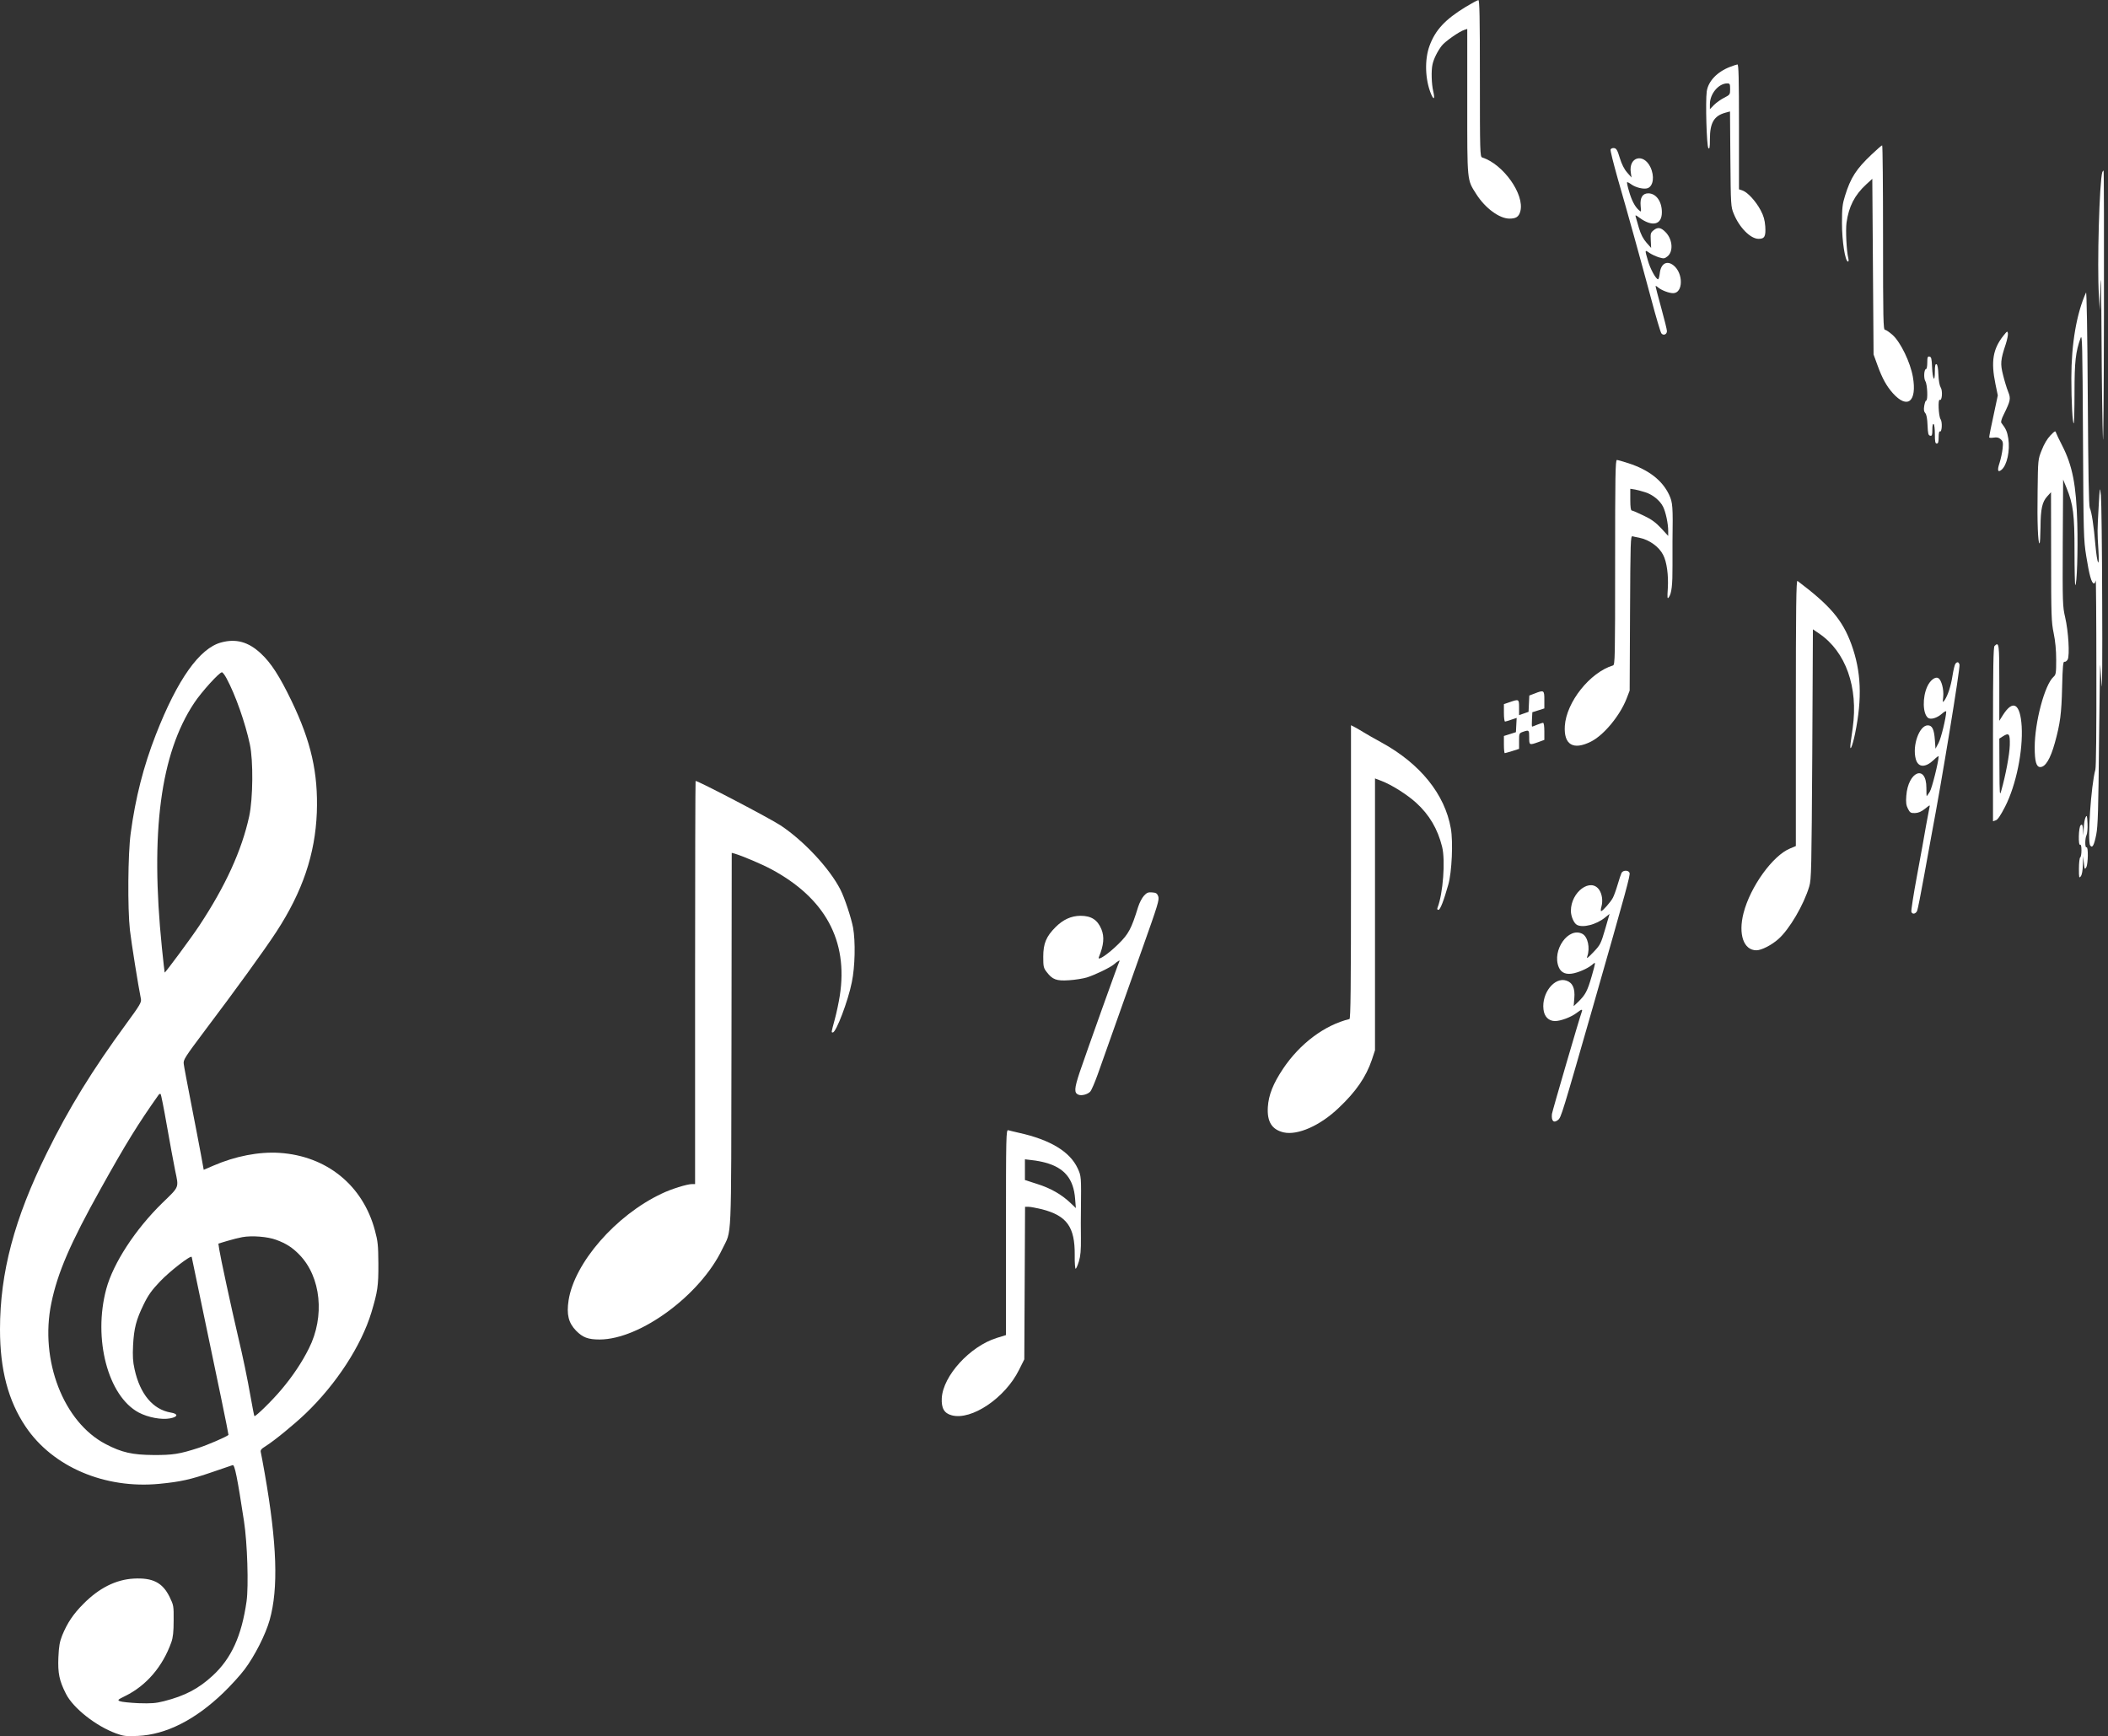 <?xml version="1.0" standalone="no"?>
<!DOCTYPE svg PUBLIC "-//W3C//DTD SVG 20010904//EN"
 "http://www.w3.org/TR/2001/REC-SVG-20010904/DTD/svg10.dtd">
<svg version="1.0" xmlns="http://www.w3.org/2000/svg"
 width="1668pt" height="1374pt" viewBox="0 0 1668 1374"
 preserveAspectRatio="xMidYMid meet">
<rect x="0" y="0" width="1668" height="1374" fill="#333333" stroke="none"/>
<g transform="translate(0,1374) scale(0.1,-0.1)"
fill="#ffffff" stroke="none">
<path d="M11597 13685 c-162 -99 -239 -182 -285 -306 -41 -110 -36 -269 12
-384 22 -51 31 -38 17 22 -14 58 -17 165 -6 213 9 43 39 104 73 148 25 33 140
114 180 126 l22 7 0 -575 c0 -642 -3 -615 72 -733 70 -110 182 -193 262 -193
52 0 74 14 86 58 35 133 -135 373 -302 426 -17 5 -18 44 -18 626 0 490 -3 620
-12 619 -7 0 -53 -25 -101 -54z"/>
<path d="M13690 13211 c-104 -40 -173 -114 -185 -194 -11 -78 -1 -435 13 -449
9 -10 12 4 12 70 0 130 32 185 122 210 l37 10 3 -376 c3 -363 4 -379 26 -432
44 -110 133 -200 197 -200 48 0 58 19 53 99 -4 51 -13 83 -37 128 -38 71 -102
141 -142 155 l-29 10 0 494 c0 389 -3 494 -12 494 -7 -1 -33 -9 -58 -19z m0
-176 c0 -43 -1 -45 -48 -69 -26 -13 -62 -39 -80 -57 l-32 -33 0 40 c0 82 69
164 137 164 21 0 23 -5 23 -45z"/>
<path d="M14809 12517 c-121 -114 -166 -184 -210 -327 -20 -64 -24 -96 -24
-215 0 -142 25 -305 48 -305 5 0 6 12 2 27 -14 57 -22 221 -14 281 18 128 64
218 155 302 l49 45 5 -695 5 -695 32 -88 c37 -102 71 -163 121 -219 116 -129
192 -66 158 130 -20 114 -96 272 -159 330 -26 23 -53 42 -62 42 -13 0 -15 83
-15 730 0 402 -3 730 -7 730 -5 -1 -42 -33 -84 -73z"/>
<path d="M12744 12557 c-3 -8 23 -110 56 -228 77 -266 177 -626 266 -957 37
-140 73 -261 80 -270 15 -20 44 -9 44 18 0 11 -20 93 -45 183 -25 90 -45 168
-45 172 0 4 8 1 18 -8 26 -23 87 -47 121 -47 80 0 82 158 3 220 -53 42 -101
14 -109 -65 -3 -25 -9 -45 -13 -45 -17 0 -62 82 -80 146 -26 89 -26 89 11 63
17 -12 50 -27 74 -35 40 -12 46 -11 69 7 47 37 42 131 -12 189 -38 40 -63 45
-96 19 -25 -20 -27 -26 -24 -81 l3 -60 -37 42 c-26 30 -44 64 -59 114 -11 39
-23 79 -26 90 -5 16 -1 16 28 -6 103 -76 179 -58 179 42 0 86 -45 149 -107
150 -46 0 -67 -34 -61 -100 5 -49 5 -50 -14 -33 -32 28 -58 79 -78 150 -11 36
-18 69 -15 71 2 2 17 -5 33 -17 36 -26 101 -41 130 -30 45 17 55 96 21 167
-55 113 -173 80 -155 -43 l6 -40 -35 40 c-23 26 -43 66 -58 115 -18 61 -27 76
-45 78 -12 2 -24 -3 -28 -11z"/>
<path d="M16635 12378 c-23 -74 -42 -736 -27 -978 l7 -115 5 200 c4 121 7 -50
9 -435 2 -349 7 -700 11 -780 3 -80 7 365 8 988 1 622 0 1132 -3 1132 -3 0 -7
-6 -10 -12z"/>
<path d="M16506 11425 c-75 -166 -116 -407 -116 -676 0 -187 9 -359 19 -359 3
0 6 109 6 243 0 247 9 323 48 432 13 36 15 -47 19 -775 4 -782 5 -821 26 -952
24 -150 41 -209 59 -215 6 -2 13 8 16 24 2 15 5 -307 5 -717 1 -469 -2 -758
-8 -781 -34 -121 -64 -566 -41 -599 17 -25 31 0 48 86 13 65 17 198 22 734 4
360 8 633 10 605 2 -27 7 -99 11 -160 4 -60 6 237 4 660 -1 424 -6 804 -10
845 -9 74 -9 73 -18 -90 -11 -199 -11 -197 -2 -340 10 -156 -9 -124 -24 40
-13 152 -29 257 -44 290 -8 18 -12 271 -16 875 -3 515 -9 842 -14 830z"/>
<path d="M15852 11083 c-83 -105 -99 -204 -63 -380 l19 -92 -24 -113 c-30
-137 -44 -208 -44 -219 0 -4 16 -5 35 -2 26 4 41 1 56 -13 18 -16 20 -27 15
-74 -3 -30 -14 -81 -24 -113 -20 -59 -14 -79 15 -55 44 36 69 152 54 248 -9
55 -18 76 -55 124 -5 7 2 33 19 66 54 110 57 125 35 180 -11 27 -29 86 -40
131 -23 90 -21 120 21 246 11 34 19 73 17 85 -3 20 -6 19 -36 -19z"/>
<path d="M15250 10871 c0 -28 -4 -51 -9 -51 -17 0 -21 -73 -6 -97 16 -24 21
-153 6 -153 -5 0 -11 -19 -15 -41 -5 -30 -3 -46 8 -58 10 -11 16 -43 18 -96 3
-67 6 -80 21 -83 14 -3 17 4 17 48 0 32 4 49 10 45 6 -3 10 -40 10 -81 0 -59
3 -74 15 -74 11 0 15 12 15 51 0 27 4 48 9 45 17 -11 22 74 6 97 -16 24 -22
163 -6 153 18 -11 24 73 7 98 -9 15 -16 53 -18 102 -2 51 -7 79 -15 82 -10 3
-13 -13 -13 -59 0 -92 -18 -61 -22 36 -3 67 -6 80 -20 83 -15 3 -18 -4 -18
-47z"/>
<path d="M16224 10294 c-24 -25 -50 -68 -68 -115 -30 -74 -30 -75 -33 -324 -4
-247 3 -415 15 -415 4 0 7 57 8 128 1 146 13 200 54 245 l29 32 1 -510 c0
-468 2 -518 20 -605 13 -62 20 -135 20 -211 0 -106 -2 -118 -21 -135 -70 -62
-149 -360 -149 -559 0 -111 13 -155 44 -155 41 0 80 65 115 190 43 155 53 232
58 442 4 164 8 205 18 201 8 -2 19 6 26 18 17 33 6 223 -20 334 -20 86 -21
111 -19 590 l3 500 27 -66 c53 -131 63 -208 63 -501 0 -148 3 -268 6 -268 13
0 22 274 16 489 -8 302 -38 456 -120 616 -23 44 -44 89 -48 100 -5 18 -9 16
-45 -21z"/>
<path d="M12780 9290 c0 -763 -1 -811 -17 -816 -182 -55 -369 -290 -381 -479
-9 -148 66 -194 206 -124 101 50 229 204 282 339 l25 65 3 613 c3 572 4 613
20 608 9 -2 33 -8 52 -11 80 -16 157 -71 190 -136 29 -55 43 -161 37 -263 -5
-79 -4 -89 8 -72 22 29 30 99 29 251 0 77 0 163 0 190 4 279 2 308 -27 370
-53 113 -161 197 -321 249 -43 14 -85 26 -92 26 -12 0 -14 -130 -14 -810z
m240 554 c57 -18 115 -65 139 -113 21 -41 41 -134 41 -193 l0 -39 -56 61 c-43
46 -77 71 -139 100 -45 22 -87 40 -93 40 -8 0 -12 27 -12 86 l0 86 38 -6 c20
-4 57 -14 82 -22z"/>
<path d="M14210 8099 l0 -1054 -45 -19 c-138 -56 -316 -304 -369 -512 -43
-168 1 -294 102 -294 40 0 120 41 174 89 87 77 201 271 244 416 17 55 18 136
24 1048 l5 987 50 -34 c210 -143 310 -424 265 -746 -5 -36 -12 -87 -16 -115
-12 -89 13 -37 35 71 57 280 48 491 -29 704 -71 194 -167 307 -427 503 -10 8
-13 -203 -13 -1044z"/>
<path d="M1750 8656 c-171 -46 -346 -292 -517 -730 -97 -249 -161 -497 -199
-781 -22 -162 -25 -593 -6 -765 11 -97 66 -442 87 -545 5 -27 -8 -49 -112
-191 -274 -374 -458 -673 -633 -1029 -257 -520 -370 -947 -370 -1395 0 -319
65 -565 203 -770 214 -318 626 -494 1059 -452 166 16 247 34 418 93 80 27 152
52 161 55 16 6 37 -98 90 -446 26 -169 37 -511 20 -632 -39 -273 -120 -452
-269 -589 -112 -103 -219 -159 -384 -201 -67 -17 -102 -19 -202 -16 -67 3
-132 10 -145 15 -24 9 -21 12 40 42 167 82 296 232 365 426 13 37 18 82 18
170 1 117 0 122 -32 188 -56 114 -134 153 -284 145 -141 -8 -273 -74 -397
-199 -81 -81 -128 -151 -169 -251 -20 -51 -26 -85 -30 -174 -5 -124 7 -184 60
-288 57 -113 237 -255 396 -313 60 -22 78 -24 172 -20 223 10 454 126 678 342
57 55 133 138 168 185 79 105 166 276 198 391 70 249 58 605 -39 1158 -14 80
-28 155 -31 167 -5 18 2 28 38 50 67 42 224 170 317 259 242 232 440 536 520
800 49 164 56 209 55 385 -1 145 -4 177 -27 262 -95 358 -382 591 -757 615
-162 10 -348 -26 -521 -101 l-77 -33 -22 121 c-12 66 -47 247 -77 401 -30 154
-57 296 -59 315 -5 33 7 51 168 266 244 323 472 638 564 779 208 319 308 615
321 945 11 313 -45 561 -200 883 -94 195 -162 301 -242 375 -99 93 -197 120
-315 88z m42 -283 c71 -131 149 -354 185 -523 28 -130 25 -429 -5 -569 -59
-271 -188 -553 -395 -866 -65 -98 -270 -375 -274 -371 -1 1 -11 90 -22 197
-93 914 -11 1536 256 1937 57 86 198 242 219 242 6 0 22 -21 36 -47z m-472
-3538 c23 -132 53 -293 66 -358 29 -139 36 -123 -102 -257 -213 -208 -388
-476 -443 -680 -106 -394 13 -848 257 -978 74 -39 181 -59 248 -46 64 12 66
36 5 46 -141 24 -243 146 -286 342 -14 61 -16 105 -12 190 7 136 25 203 84
324 36 74 64 113 130 182 78 82 245 211 250 193 1 -4 18 -84 37 -178 46 -221
120 -578 196 -939 33 -159 59 -290 58 -291 -18 -16 -164 -79 -238 -103 -148
-48 -203 -57 -355 -56 -167 1 -252 20 -378 86 -335 174 -524 664 -431 1115 50
243 150 474 392 908 200 359 295 512 457 741 5 7 13 10 16 6 4 -4 26 -115 49
-247z m865 -906 c79 -29 129 -61 185 -119 170 -175 202 -488 74 -741 -53 -107
-129 -221 -218 -326 -70 -84 -206 -217 -213 -209 -2 1 -15 68 -29 147 -28 159
-59 309 -104 499 -49 208 -138 622 -145 672 l-7 47 70 21 c39 12 92 25 119 30
76 14 201 4 268 -21z"/>
<path d="M15782 8628 c-9 -9 -12 -178 -12 -700 l0 -687 23 8 c15 5 38 40 73
108 87 171 142 440 131 635 -11 180 -68 216 -148 90 l-29 -46 0 302 c0 310 -2
326 -38 290z m121 -784 c-2 -75 -33 -239 -67 -359 -13 -47 -14 -37 -15 180
l-1 230 28 18 c49 31 57 21 55 -69z"/>
<path d="M15473 8488 c-6 -7 -16 -49 -23 -93 -13 -85 -37 -157 -63 -196 -16
-22 -16 -21 -11 27 6 56 -13 132 -38 147 -24 16 -66 -16 -89 -68 -38 -85 -35
-211 6 -245 21 -17 71 -3 111 32 20 18 34 24 34 17 -2 -52 -41 -212 -61 -249
l-24 -45 -5 70 c-6 84 -21 115 -56 115 -67 0 -124 -160 -95 -267 19 -68 76
-70 144 -5 20 20 37 32 37 27 -1 -45 -53 -253 -70 -280 -12 -19 -23 -35 -25
-35 -1 0 -2 29 -2 65 0 189 -145 132 -159 -63 -4 -52 -1 -75 13 -102 16 -31
22 -35 56 -34 27 1 50 11 79 34 40 32 41 33 35 9 -3 -13 -15 -78 -27 -144 -11
-66 -43 -243 -71 -393 -28 -150 -48 -280 -45 -288 8 -22 35 -17 46 9 5 12 30
137 55 277 25 140 52 289 60 330 78 408 227 1317 220 1341 -7 22 -18 24 -32 7z"/>
<path d="M12143 8252 l-42 -16 -3 -64 -3 -65 -37 -13 -38 -13 0 60 c0 67 -1
68 -73 43 l-47 -16 0 -69 c0 -38 4 -69 9 -69 5 0 27 7 50 15 l42 14 -3 -56 -3
-57 -47 -15 -48 -15 0 -68 c0 -37 3 -68 7 -68 3 0 30 8 60 17 l53 17 0 62 c0
61 1 62 31 73 48 16 49 15 49 -44 0 -62 1 -63 71 -38 l49 18 0 67 c0 40 -4 68
-10 68 -6 0 -27 -7 -47 -15 -19 -8 -37 -15 -40 -15 -2 0 -3 26 -1 57 l3 57 48
15 47 15 0 68 c0 77 -3 79 -77 50z"/>
<path d="M10690 6840 c0 -920 -3 -1161 -12 -1164 -197 -48 -392 -194 -526
-394 -78 -117 -114 -207 -120 -303 -7 -116 32 -178 125 -200 111 -25 289 53
436 194 137 129 216 245 262 380 l25 76 0 1075 0 1076 52 -20 c79 -30 203
-108 275 -174 103 -94 169 -206 204 -347 27 -109 7 -372 -36 -481 -5 -12 -2
-18 7 -18 14 0 42 72 78 200 28 97 39 339 20 444 -47 271 -243 513 -548 680
-55 30 -118 66 -139 79 -21 13 -53 32 -70 41 l-33 17 0 -1161z"/>
<path d="M5500 5965 l0 -1595 -23 0 c-40 0 -166 -39 -242 -76 -363 -171 -690
-548 -736 -844 -17 -112 -1 -178 59 -240 53 -54 95 -70 187 -70 321 1 797 352
970 715 77 162 70 -4 73 1653 l2 1483 23 -6 c63 -19 212 -82 287 -122 429
-229 613 -567 545 -1003 -8 -52 -26 -137 -40 -188 -29 -108 -28 -102 -15 -102
26 0 121 250 150 396 26 124 30 323 10 434 -14 75 -67 236 -100 300 -85 167
-288 385 -473 508 -83 55 -650 352 -673 352 -2 0 -4 -718 -4 -1595z"/>
<path d="M16503 7273 c-7 -12 -14 -52 -15 -90 -2 -64 -2 -65 -5 -15 -4 45 -6
52 -19 42 -17 -15 -21 -165 -4 -155 6 4 10 -13 10 -44 0 -27 -4 -53 -10 -56
-5 -3 -10 -43 -10 -88 0 -73 1 -79 15 -61 9 12 15 46 16 89 l2 70 6 -55 c5
-50 7 -53 19 -33 15 26 17 167 2 158 -13 -8 -13 71 0 96 6 11 10 52 8 92 -3
63 -5 69 -15 50z"/>
<path d="M12831 6833 c-5 -10 -19 -52 -31 -93 -12 -41 -29 -88 -37 -103 -16
-33 -82 -107 -93 -107 -5 0 -4 17 2 37 12 44 5 96 -17 130 -67 101 -225 -14
-225 -165 0 -44 24 -98 48 -111 47 -25 153 2 222 58 l36 29 -35 -121 c-34
-116 -38 -124 -93 -182 -47 -49 -56 -55 -48 -32 23 66 4 154 -39 177 -110 58
-243 -130 -187 -264 19 -46 61 -62 123 -47 56 14 119 45 149 73 21 18 20 13
-11 -96 -35 -121 -50 -148 -108 -205 l-35 -33 5 62 c7 78 -13 124 -63 140 -93
31 -196 -98 -181 -227 6 -58 41 -93 92 -93 44 0 127 31 170 64 39 30 50 33 41
9 -15 -38 -234 -789 -236 -808 -6 -56 14 -76 49 -47 24 20 32 47 276 897 269
940 296 1040 289 1058 -8 22 -51 22 -63 0z"/>
<path d="M9052 6652 c-15 -16 -36 -56 -46 -88 -54 -175 -76 -215 -156 -294
-82 -81 -170 -140 -155 -104 39 94 45 160 20 221 -31 75 -81 106 -166 106 -74
-1 -137 -30 -197 -90 -74 -74 -97 -130 -97 -234 0 -78 2 -89 28 -122 45 -59
77 -71 177 -64 47 3 110 13 140 22 64 20 186 79 215 104 25 23 50 37 43 25 -8
-12 -257 -710 -314 -877 -44 -132 -46 -166 -10 -180 25 -10 73 3 93 25 10 11
36 72 59 136 57 161 319 901 350 987 128 360 138 393 129 422 -9 23 -17 29
-48 31 -31 3 -43 -2 -65 -26z"/>
<path d="M7960 3988 l0 -813 -74 -23 c-211 -66 -424 -299 -434 -476 -4 -80 19
-120 79 -136 156 -42 422 137 532 359 l42 84 3 604 3 603 28 0 c15 0 62 -9
104 -19 199 -51 263 -140 261 -363 -1 -60 3 -108 7 -108 5 0 16 26 26 58 13
43 17 89 16 187 -1 72 -1 166 0 210 3 277 3 277 -26 340 -61 131 -215 225
-462 280 -38 9 -78 18 -87 21 -17 5 -18 -38 -18 -808z m310 552 c153 -41 225
-129 237 -286 l6 -74 -42 40 c-70 67 -157 117 -262 150 l-99 32 0 82 0 82 58
-7 c31 -3 77 -12 102 -19z"/>
</g>
</svg>
